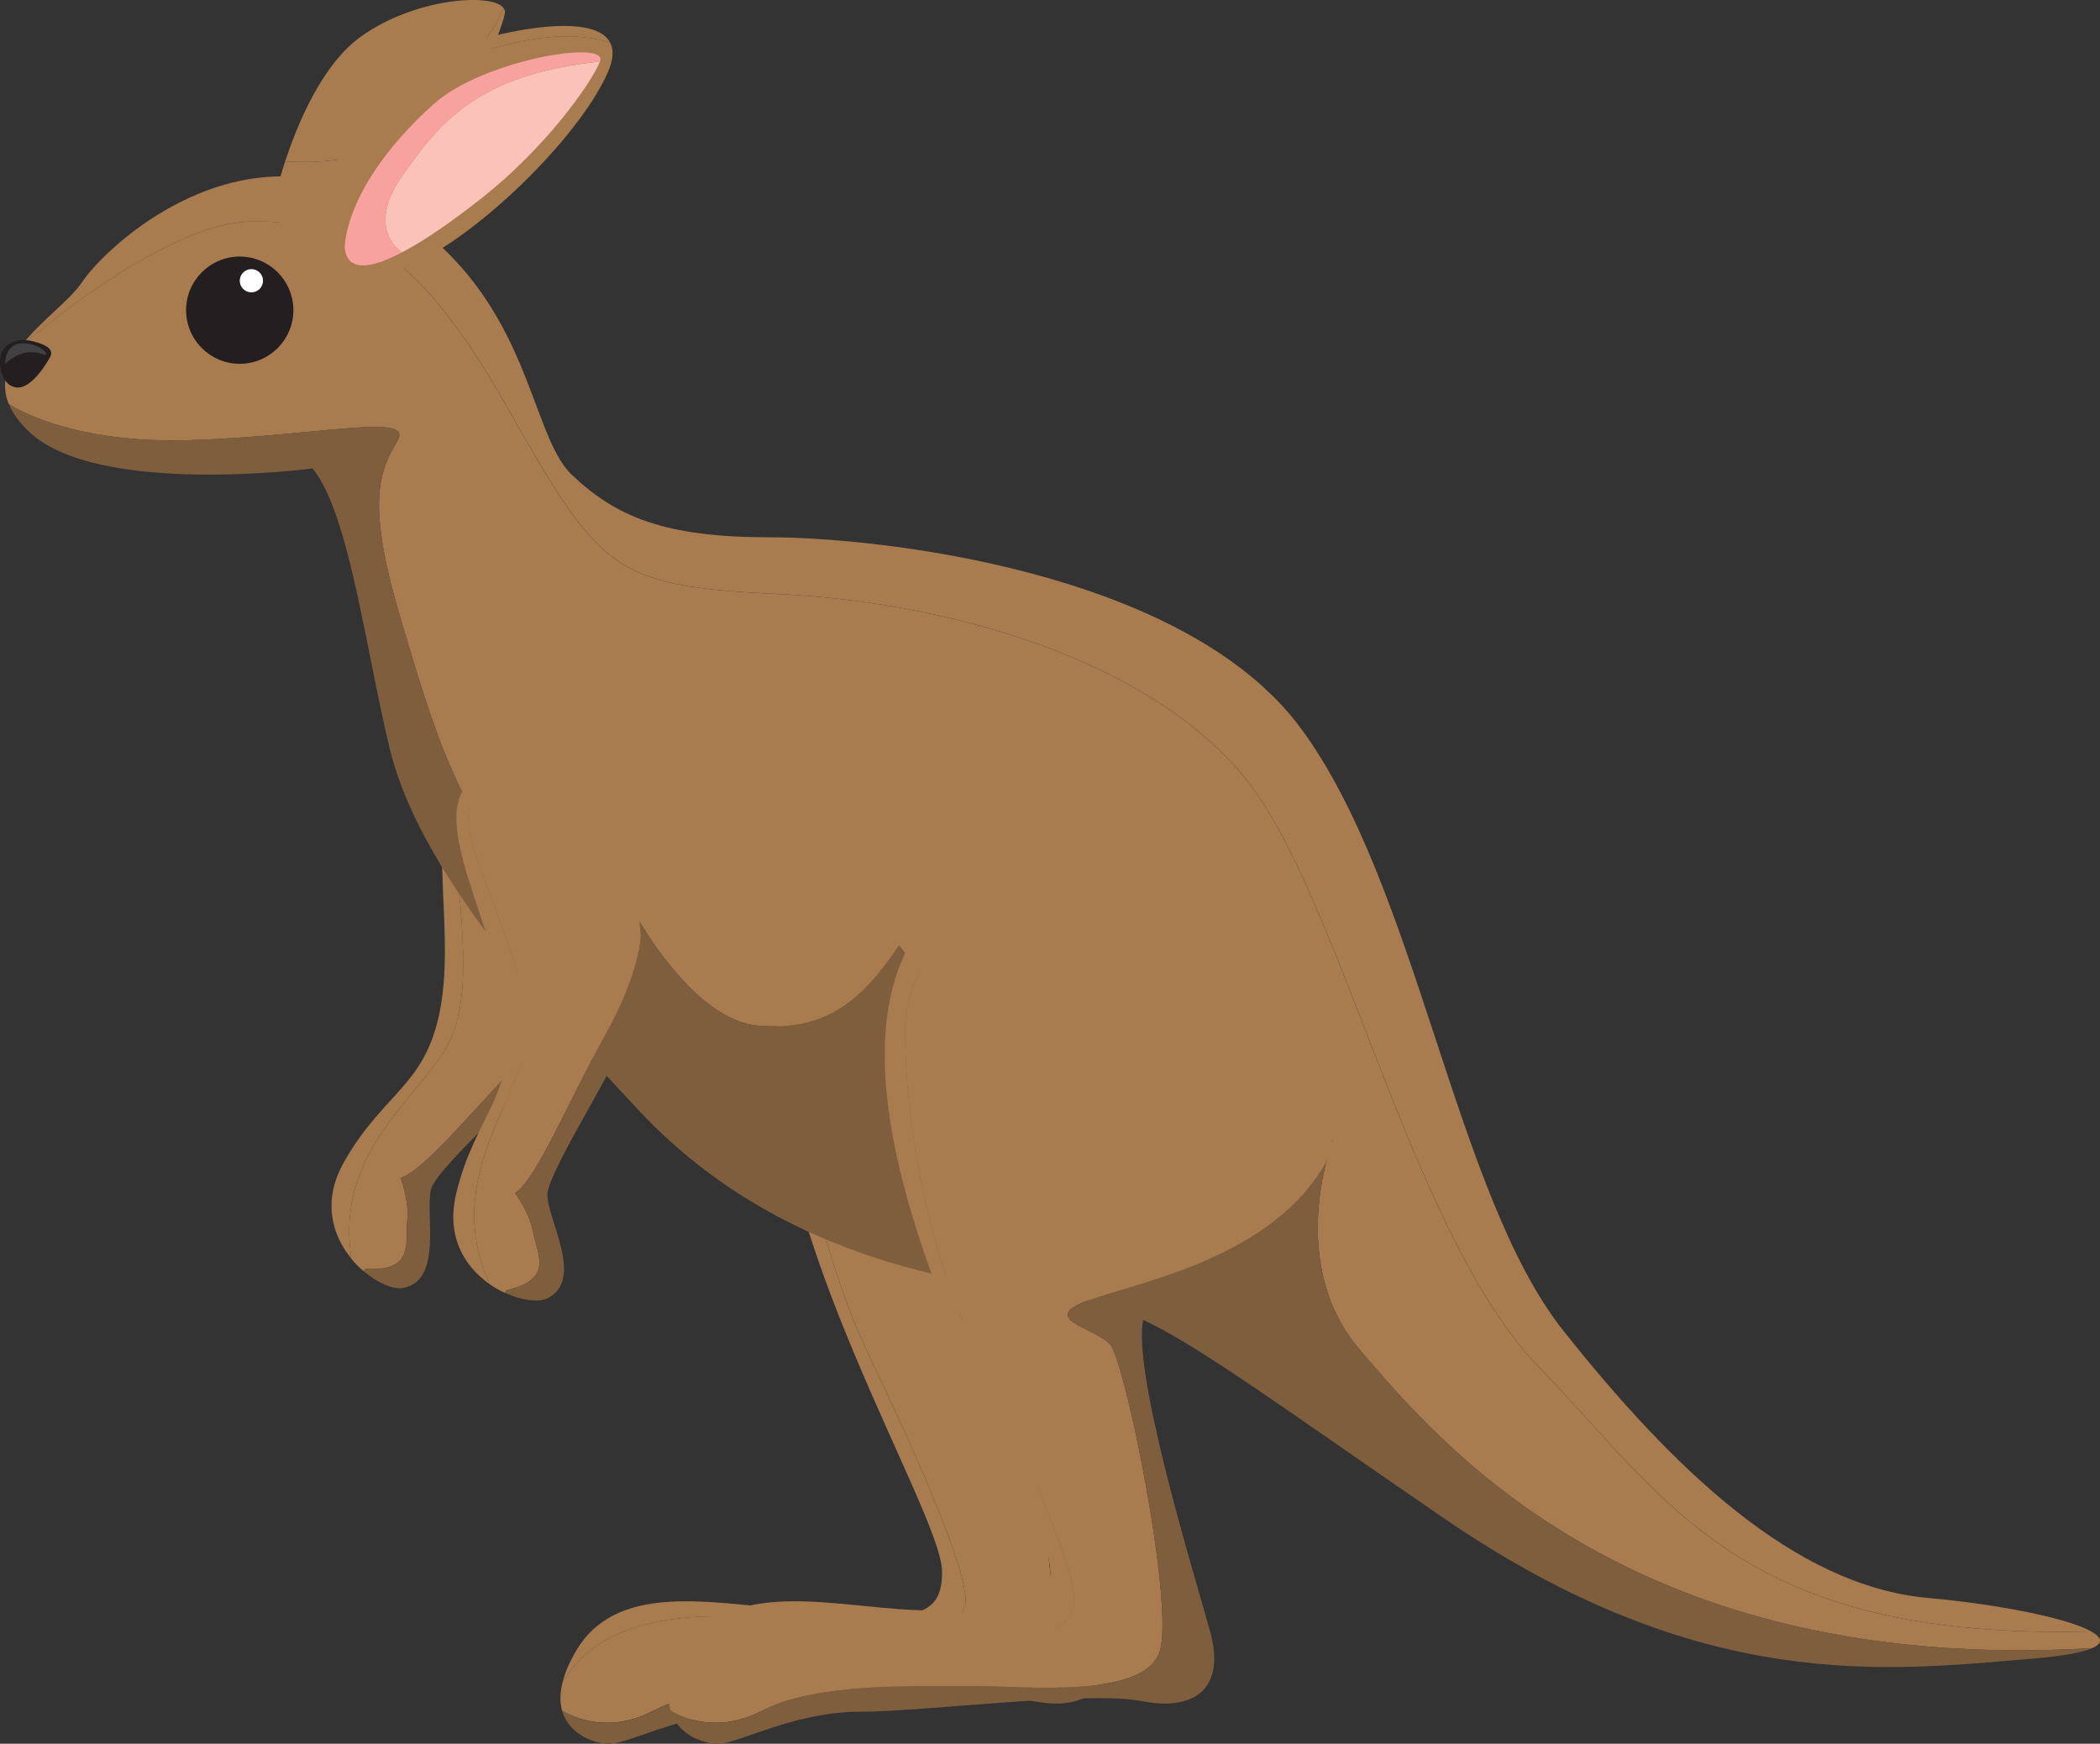 <?xml version="1.0" encoding="UTF-8"?>
<svg id="Layer_2" data-name="Layer 2" xmlns="http://www.w3.org/2000/svg" viewBox="0 0 583.73 484.65">
  <rect x="0" y="0" width="583.73" height="484.65" fill="#333333" stroke="none"/>
  <defs>
    <style>
      .cls-1 {
        fill: #7f5e3d;
      }

      .cls-1, .cls-2, .cls-3, .cls-4, .cls-5, .cls-6, .cls-7 {
        stroke-width: 0px;
      }

      .cls-2 {
        fill: #fac2b8;
      }

      .cls-3 {
        fill: #f7a29e;
      }

      .cls-4 {
        fill: #a97c50;
      }

      .cls-5 {
        fill: #fff;
      }

      .cls-6 {
        fill: #231f20;
      }

      .cls-7 {
        fill: #414042;
      }
    </style>
  </defs>
  <g id="EASTERN_GREY_KANGAROO" data-name="EASTERN GREY KANGAROO">
    <g>
      <path class="cls-4" d="m113.2,339.33c.54-5.99-1.86-11.94-1.86-11.94,6.68-1.89,21.79-20.98,36.1-35.26,14.3-14.26,17.16-23.85,17.17-23.87,2.4-12.71,3.21-25.96,3.21-25.96,3.41-15.71-12.67-29.03-29.47-29.2-4.64.95-12.37,4.76-11.72,19.78.93,21.33,5.49,44.28-2.62,58.34-8.12,14.07-30.38,29.3-26.5,57.34.05.4.02.76.04,1.15,1.08,1.34,2.25,2.53,3.47,3.58.45-.4.72-.63.72-.63,13.46.85,10.91-7.34,11.45-13.33Z"/>
      <path class="cls-4" d="m124.02,291.22c8.11-14.06,3.55-37.01,2.62-58.34-.66-15.01,7.08-18.83,11.72-19.78-1.46-.01-2.92.04-4.38.22-18.24,2.4-7.8,37.56-10.97,62.98-3.17,25.42-15.61,25.97-27.35,46.6-6.21,10.92-3.29,20.42,1.9,26.8-.02-.38,0-.75-.04-1.15-3.88-28.05,18.38-43.28,26.5-57.34Z"/>
      <path class="cls-1" d="m111.97,357.99c11.39-2.01,6.03-21.1,7.88-27.59,1.86-6.49,31.22-31.46,38.55-42.82,2.75-4.26,4.77-11.69,6.21-19.32,0,.02-2.87,9.61-17.17,23.87-14.31,14.28-29.41,33.37-36.1,35.26,0,0,2.4,5.95,1.86,11.94-.54,5.99,2.01,14.18-11.45,13.33,0,0-.27.23-.72.63,3.98,3.39,8.34,5.16,10.94,4.7Z"/>
      <path class="cls-4" d="m181.75,475.41c14.34-7.66,42.61-6.82,57.8-6.82s48.94,3.79,52.74-9.92c3.8-13.71-9.7-80.37-13.92-85.02-4.22-4.64-20.15-7.09-6.06-12.2,14.08-5.1,51.21-11.76,66.1-38.39.76-1.99,1.42-4.11,1.98-6.38,9.28-37.55-27-80.17-67.93-79.32,0,0-9.68-.68-21.04,2.74-.05.03-30.01,21.57-30.01,46.11s5.48,60.01,20.67,91.65c15.19,31.65,27.85,61.6,26.16,68.35-1.69,6.75-7.59,9.11-26.58,7.3-18.96-1.81-68.43-14.26-85.27,14-.79,3.12-.77,5.74-.16,7.91.37.24,11.4,7.51,25.51-.02Z"/>
      <path class="cls-1" d="m169.93,484.63c5.91-.42,21.1-8.86,38.82-8.86s63.29-5.91,78.48-2.95c15.19,2.95,23.21-3.97,18.99-19.28-4.22-15.31-23.21-76.49-18.14-88.31,4.76-11.1,38.57-11.03,50.34-42.14-14.89,26.62-52.02,33.28-66.1,38.39-14.08,5.1,1.84,7.56,6.06,12.2,4.22,4.64,17.72,71.31,13.92,85.02-3.8,13.71-37.55,9.92-52.74,9.92s-43.46-.84-57.8,6.82c-14.11,7.53-25.15.27-25.51.02,1.99,7.11,9.91,9.46,13.7,9.19Z"/>
      <path class="cls-4" d="m241.66,453.53c18.99,1.81,24.89-.55,26.58-7.3,1.69-6.75-10.97-36.71-26.16-68.35-15.19-31.64-20.67-67.09-20.67-91.65s29.97-46.08,30.01-46.11c-15.27,4.59-33.56,16.59-35.5,47.68-3.38,54.22,45.42,131.86,45.92,148.73.49,16.88-14.69,11.81-37.48,10.97-22.79-.84-51.9-9.29-64.13,11.18-1.99,3.34-3.18,6.25-3.84,8.85,16.84-28.25,66.3-15.81,85.27-14Z"/>
      <path class="cls-4" d="m107.14,39.35c10.41-8.7,28.91-26.05,32.76-37.19-3.21-4.15-24.48-2.76-39.5,7.95-10.82,7.71-17.67,24.2-21.14,34.78,8.32.44,21.17.07,27.88-5.54Z"/>
      <path class="cls-4" d="m114.18,46.67c14.35-12.09,25.21-37.21,26.16-43.04.09-.55-.11-1.03-.45-1.47-3.85,11.14-22.35,28.49-32.76,37.19-6.71,5.62-19.56,5.99-27.88,5.54-1.86,5.65-2.76,9.65-2.76,9.65-1.41,21.38,23.35,4.22,37.69-7.88Z"/>
      <path class="cls-4" d="m53.14,122.34c34.88-1.13,61.88-7.72,57.38.08-4.5,7.8-9.14,15.67.49,48.3,9.64,32.63,17.79,60.75,36.78,70.88,18.99,10.13,19.83,14.35,27.42,10.13,0,0,16.45,31.65,35.44,33.33,18.99,1.69,29.11-7.17,39.24-22.36,0,0,28.69,37.55,52.32,46.84,23.63,9.28,68.35,7.17,68.35,7.17,0,0-13.5,34.18,7.59,58.65,21.1,24.47,74.43,90.33,203.46,82.72h0c3.08-1.38,2.62-3-.35-4.65-97.42,2.53-117.46-36.29-153.47-73.42-36-37.13-55.13-131.64-82.13-164.27-27-32.63-82.14-48.38-129.39-50.63-47.26-2.25-49.51-6.75-76.51-54.01-27-47.26-45-49.51-69.76-49.51S5.72,96.34,5.72,96.34h0c-3.62,4.81-5.65,10.09-3.31,15.91h0s15.84,11.21,50.72,10.09Z"/>
      <path class="cls-4" d="m70.02,61.58c24.75,0,42.75,2.25,69.76,49.51,27.01,47.26,29.26,51.76,76.51,54.01,47.25,2.25,102.39,18,129.39,50.63,27,32.63,46.13,127.14,82.13,164.27,36,37.13,56.05,75.95,153.47,73.42-6.56-3.65-25.33-7.46-45.45-9.29-37.13-3.38-70.88-36.01-101.26-74.26-30.38-38.25-40.51-123.77-73.13-167.65-32.63-43.88-118.14-52.88-147.39-52.88s-42.76-5.62-55.13-17.41c-12.37-11.78-11.25-51.22-51.76-74.85-40.5-23.63-77.64,11.25-84.38,21.38-3.38,5.07-11.84,10.99-17.04,17.89h0s39.54-34.77,64.29-34.77Z"/>
      <path class="cls-1" d="m86.89,130.21c10.12,12.38,14.63,49.51,21.38,77.64,6.75,28.13,31.5,60.76,69.76,101.26,38.25,40.5,87.76,47.26,114.55,50.63,26.79,3.37,36.23,12.37,108.23,61.88,72.01,49.51,123.77,42.76,164.27,39.38,8.6-.72,13.88-1.74,16.54-2.94h0c-129.02,7.62-182.36-58.25-203.46-82.72-21.1-24.47-7.59-58.65-7.59-58.65,0,0-44.73,2.11-68.35-7.17-23.63-9.28-52.32-46.84-52.32-46.84-10.13,15.19-20.25,24.05-39.24,22.36-18.99-1.69-35.44-33.33-35.44-33.33-7.6,4.22-8.44,0-27.42-10.13-18.99-10.12-27.15-38.25-36.78-70.88-9.63-32.63-4.99-40.51-.49-48.3,4.5-7.8-22.5-1.21-57.38-.08-34.88,1.13-50.72-10.09-50.72-10.09h0c1.02,2.51,2.84,5.12,5.72,7.84,19.13,18,78.76,10.13,78.76,10.13Z"/>
      <path class="cls-4" d="m120.09,20.23c-8.72,4.5-17.72,15.19-22.5,23.93-4.56,8.34-10.97,21.18-11.56,22.36-.43,5.06,2.22,10.68,17.18,10.24,19.13-.56,56.82-36.01,65.82-56.82,1.49-3.46,1.57-6.07.61-8.03h0c-17.4-5.78-40.83,3.81-49.55,8.31Z"/>
      <path class="cls-4" d="m117.27,16.57c-19.13,8.44-30.37,45.99-30.37,45.99-.4,1.18-.75,2.55-.87,3.97.59-1.19,7-14.03,11.56-22.36,4.78-8.75,13.79-19.43,22.5-23.93,8.72-4.5,32.15-14.09,49.55-8.31h0c-4.83-9.8-36.42-2.39-52.37,4.65Z"/>
      <path class="cls-6" d="m13.76,99.55s-4.5,8.3-8.86,8.16c-4.36-.14-5.49-6.19-4.64-9.14.84-2.95,4.36-4.92,9.14-3.66,4.78,1.27,5.48,2.8,4.36,4.64Z"/>
      <path class="cls-7" d="m1.41,101.11s-.11-4.6,3.49-5.5c3.6-.9,7.87,1.57,7.87,2.75s-4.73-3.28-11.37,2.75Z"/>
      <path class="cls-2" d="m111.73,49.02c-10.32,14.71-.03,21.13,0,21.14,6.62-3.47,14.52-9.06,22.21-15.13,17.84-14.08,30.23-31.64,32.84-37.92-34.32,3.63-44.72,17.18-55.05,31.91Z"/>
      <path class="cls-3" d="m120.44,29.01c-25.16,22.76-24.61,39.9-24.61,39.9.69,6.7,7.17,5.83,15.9,1.25-.03-.02-10.31-6.43,0-21.14,10.33-14.73,20.73-28.27,55.05-31.91,2.61-6.28-32.62-.5-46.34,11.9Z"/>
      <path class="cls-6" d="m81.55,86.21c0-8.23-6.68-14.9-14.91-14.9s-14.91,6.67-14.91,14.9,6.68,14.91,14.91,14.91,14.91-6.68,14.91-14.91Z"/>
      <path class="cls-6" d="m73.11,85.52c0-4.97-4.03-9-9-9s-9,4.03-9,9,4.03,9,9,9,9-4.03,9-9Z"/>
      <path class="cls-5" d="m73.11,78.03c0-1.79-1.45-3.23-3.23-3.23s-3.24,1.45-3.24,3.23,1.45,3.23,3.24,3.23,3.23-1.45,3.23-3.23Z"/>
      <path class="cls-4" d="m148.21,342.58c-1.12-5.91-5.06-10.97-5.06-10.97,5.91-3.66,15.19-26.16,25.03-43.81,9.83-17.63,9.95-27.65,9.95-27.67-1.18-12.88-4.04-25.85-4.04-25.85-1.03-16.05-20.16-24.43-36.35-19.98-4.2,2.19-10.59,7.98-5.84,22.24,6.75,20.25,17.44,41.07,13.5,56.82-3.94,15.75-21.16,36.51-9.74,62.41.16.37.23.73.35,1.09,1.41.99,2.86,1.82,4.32,2.49.32-.51.52-.8.52-.8,13.18-2.88,8.48-10.06,7.35-15.96Z"/>
      <path class="cls-4" d="m145.4,293.35c3.94-15.75-6.75-36.57-13.5-56.82-4.75-14.26,1.64-20.05,5.84-22.24-1.41.39-2.8.84-4.15,1.42-16.88,7.31,2.81,38.26,6.75,63.57,3.94,25.32-7.88,29.25-13.5,52.32-2.98,12.2,2.45,20.54,9.18,25.25-.12-.36-.19-.72-.35-1.09-11.43-25.91,5.8-46.66,9.74-62.41Z"/>
      <path class="cls-1" d="m152.15,360.86c10.4-5.06,0-21.94,0-28.69s21.38-38.82,25.32-51.76c1.48-4.85,1.37-12.56.66-20.28,0,.02-.12,10.03-9.95,27.67-9.84,17.65-19.12,40.16-25.03,43.81,0,0,3.94,5.06,5.06,10.97,1.12,5.91,5.83,13.08-7.35,15.96,0,0-.2.29-.52.8,4.75,2.16,9.44,2.67,11.81,1.52Z"/>
      <path class="cls-4" d="m211.92,475.41c14.34-7.66,42.62-6.82,57.8-6.82s48.95,3.79,52.74-9.92c3.8-13.71-9.7-80.37-13.92-85.02-4.22-4.64-20.15-7.09-6.06-12.2,14.08-5.1,51.22-11.76,66.1-38.39.75-1.99,1.42-4.11,1.98-6.38,9.28-37.55-27.01-80.17-67.93-79.32,0,0-9.68-.68-21.04,2.74-.05.03-30.01,21.57-30.01,46.11s5.49,60.01,20.68,91.65c15.19,31.65,27.85,61.6,26.16,68.35-1.69,6.75-7.59,9.11-26.58,7.3-18.96-1.81-68.44-14.26-85.27,14-.79,3.12-.77,5.74-.16,7.91.37.24,11.4,7.51,25.51-.02Z"/>
      <path class="cls-1" d="m200.11,484.63c5.91-.42,21.09-8.86,38.82-8.86s63.29-5.91,78.48-2.95c15.19,2.95,23.21-3.97,18.99-19.28-4.22-15.31-23.21-76.49-18.14-88.31,4.76-11.1,38.57-11.03,50.33-42.14-14.89,26.62-52.02,33.28-66.1,38.39-14.08,5.1,1.85,7.56,6.06,12.2,4.22,4.64,17.72,71.31,13.92,85.02-3.8,13.71-37.55,9.92-52.74,9.92s-43.46-.84-57.8,6.82c-14.11,7.53-25.15.27-25.51.02,1.99,7.11,9.91,9.46,13.7,9.19Z"/>
      <path class="cls-4" d="m271.84,453.53c18.99,1.81,24.89-.55,26.58-7.3,1.69-6.75-10.97-36.71-26.16-68.35-15.19-31.64-20.68-67.09-20.68-91.65s29.97-46.08,30.01-46.11c-15.27,4.59-33.56,16.59-35.5,47.68-3.38,54.22,45.42,131.86,45.92,148.73.49,16.88-14.7,11.81-37.48,10.97-22.78-.84-51.9-9.29-64.13,11.18-2,3.34-3.18,6.25-3.84,8.85,16.83-28.25,66.31-15.81,85.27-14Z"/>
    </g>
  </g>
</svg>